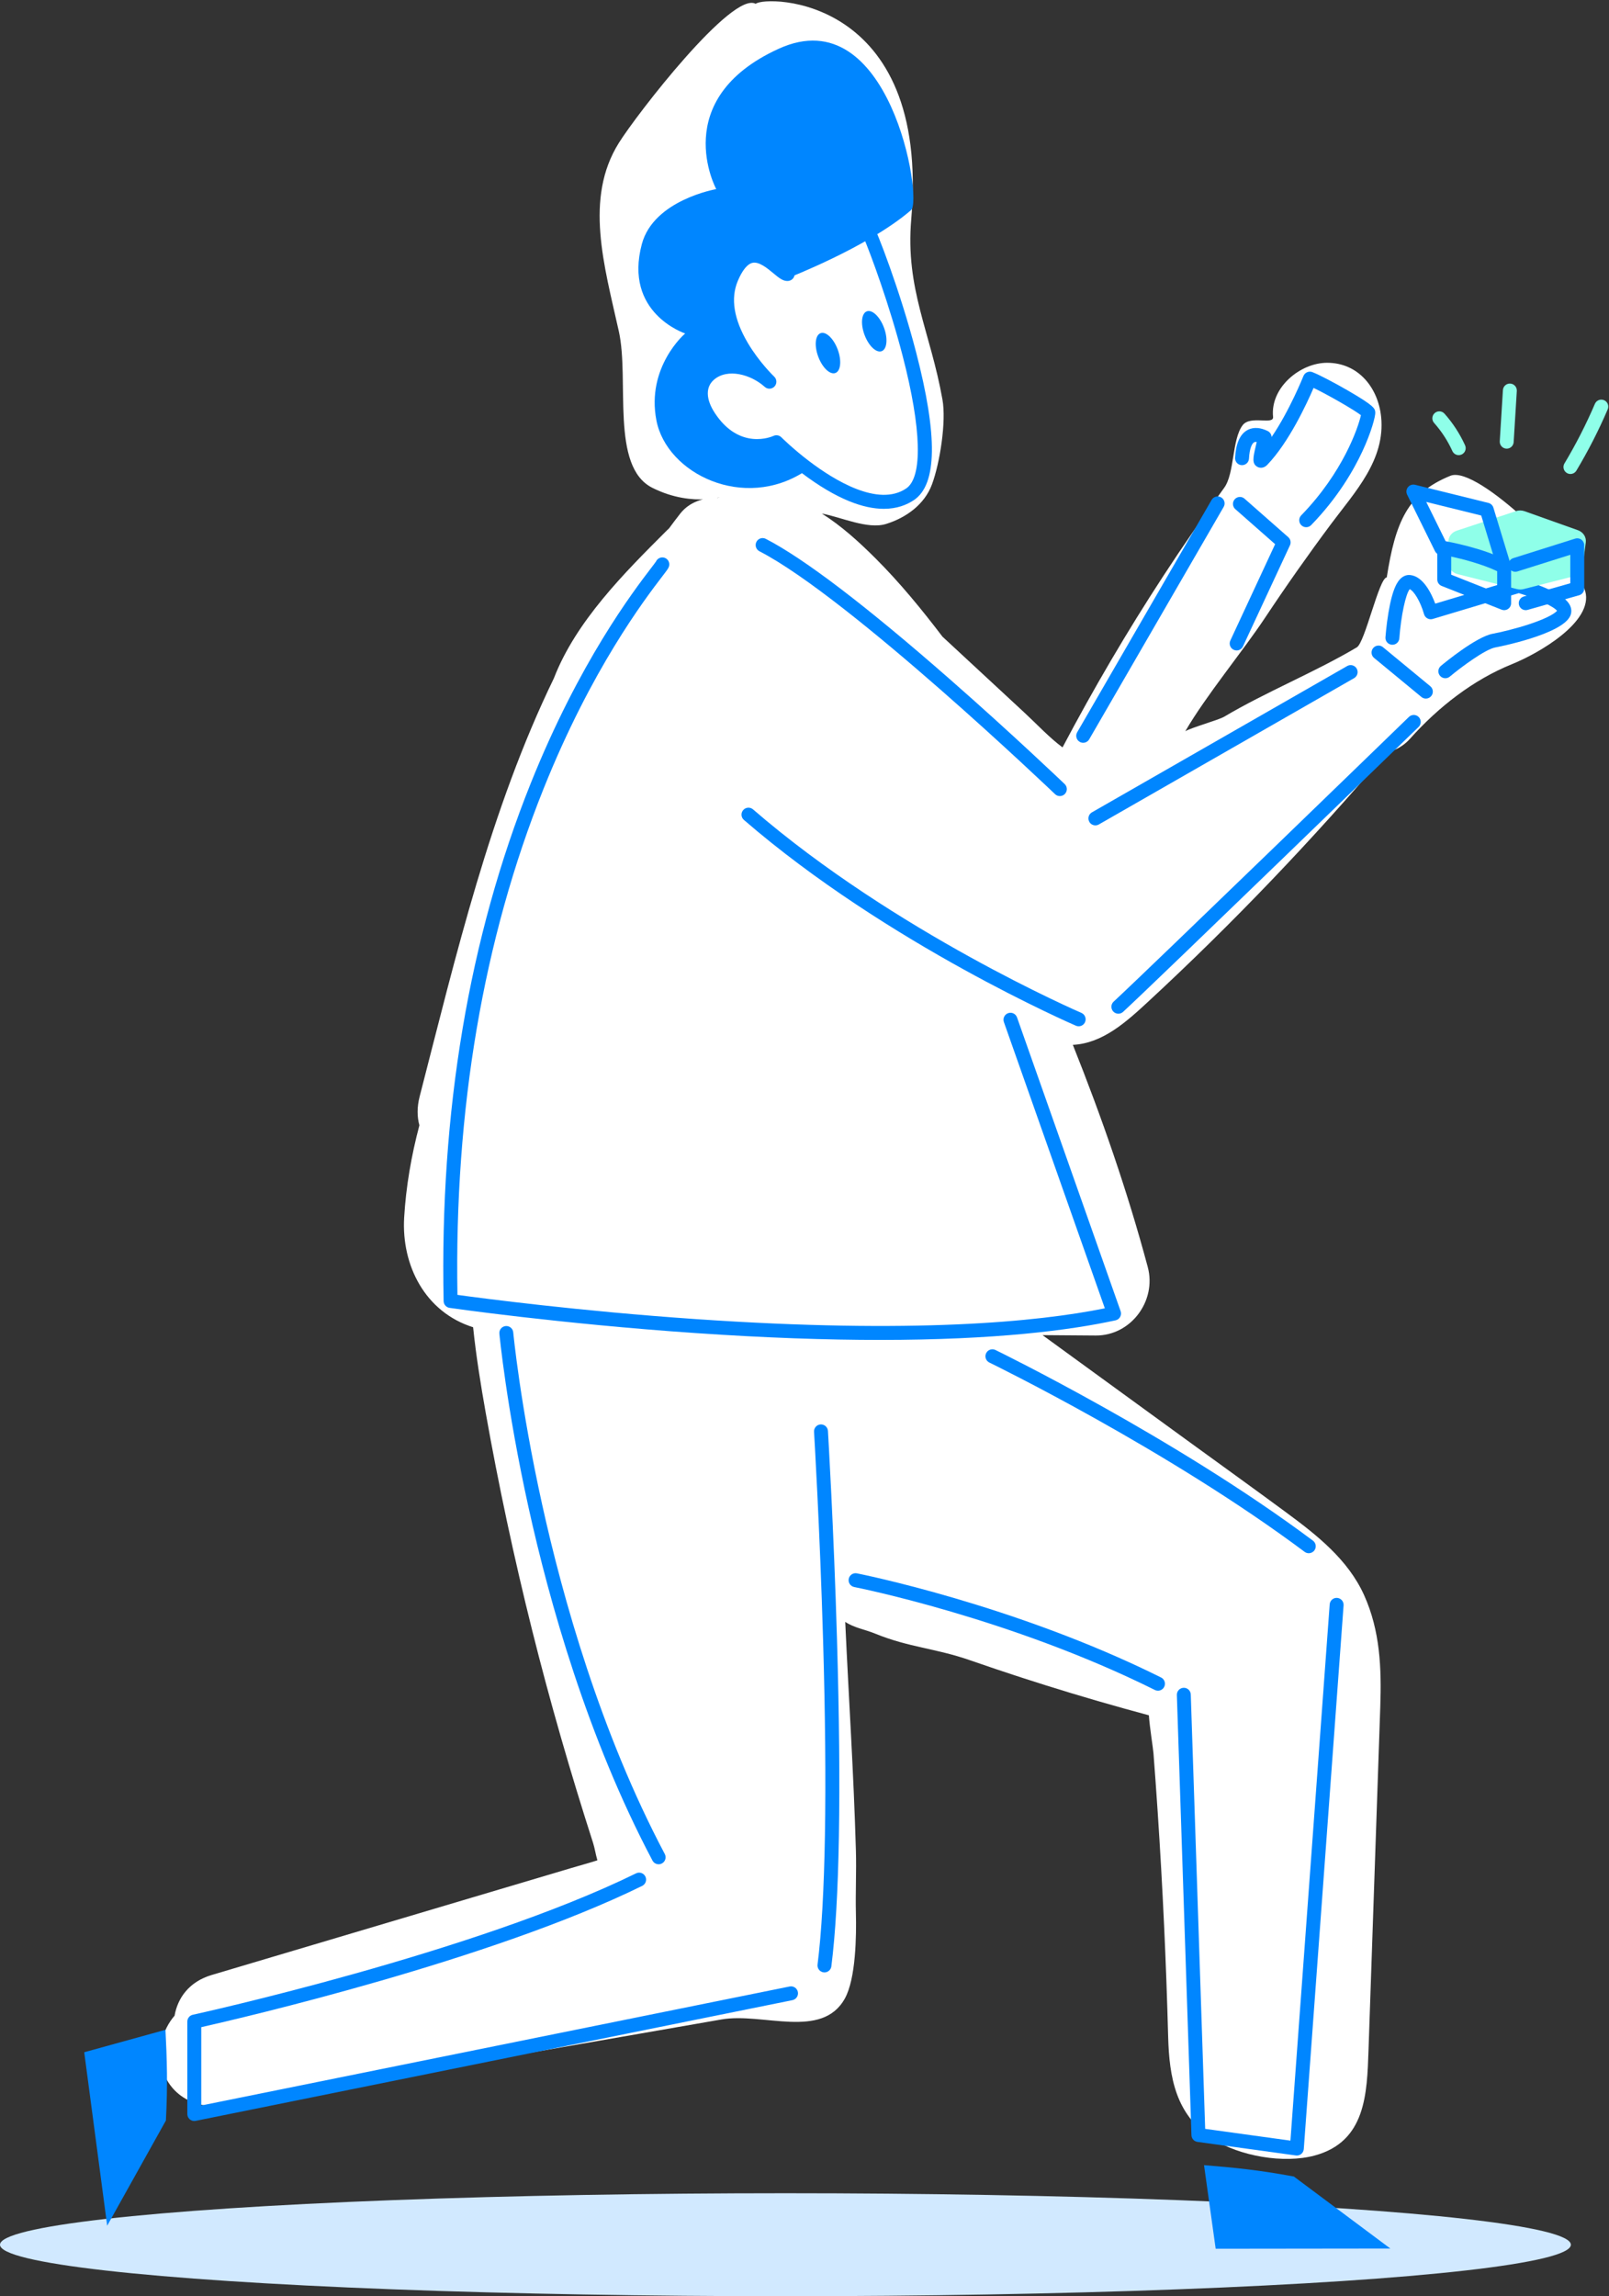 <?xml version="1.0" encoding="UTF-8"?>
<svg width="422px" height="602px" viewBox="0 0 422 602" version="1.1" xmlns="http://www.w3.org/2000/svg" xmlns:xlink="http://www.w3.org/1999/xlink">
    <rect x="0" y="0" width="422" height="602" fill="#333333" stroke="none"/>
    <!-- Generator: sketchtool 61 (101010) - https://sketch.com -->
    <title>68073C5C-0006-4F42-8C6E-4E6797F0AED5</title>
    <desc>Created with sketchtool.</desc>
    <g id="Landing---Design" stroke="none" stroke-width="1" fill="none" fill-rule="evenodd">
        <g id="01-Home" transform="translate(-63, -3745)">
            <g id="Subscribe" transform="translate(-122, 3745)">
                <g id="subs-Illustration" transform="translate(185, 0)">
                    <ellipse id="Oval" fill="#D1E9FF" cx="206" cy="588.5" rx="206" ry="13.5"></ellipse>
                    <path d="M415.774,155.012 C413.924,148.279 387.561,121.845 380.423,124.728 C369.074,129.313 365.958,137.053 363.712,151.373 C361.682,151.507 358.022,168.426 355.863,169.71 C344.965,176.188 331.971,181.421 321.073,187.899 C319.6,188.775 312.408,190.763 310.868,191.715 C316.342,182.311 325.8,170.975 331.824,161.908 C337.362,153.572 343.126,145.387 349.108,137.365 C355.34,129.008 363.385,120.571 362.234,109.288 C361.457,101.671 356.277,95.11 348.064,95.11 C341.004,95.11 333.112,101.623 333.894,109.288 C334.121,111.509 327.959,108.805 325.92,111.468 C323.082,115.176 323.825,124.113 321.073,127.887 C315.572,135.435 310.262,143.122 305.15,150.94 C295.616,165.515 286.813,180.548 278.676,195.944 C275.223,193.393 272.084,189.988 268.689,186.84 C261.521,180.197 254.353,173.553 247.184,166.909 C241.706,159.718 235.985,152.724 229.586,146.345 C225.324,142.096 220.707,137.889 215.553,134.64 C220.534,135.537 227.547,138.872 232.399,137.365 C237.697,135.719 242.475,132.232 244.414,127.042 C246.531,121.377 248.207,110.525 247.184,104.767 C244.026,86.965 237.429,75.79 238.995,57.511 C244.026,-1.234 200.899,-1.234 198.188,1 C192.085,-2.418 167.066,29.858 162.301,37.48 C153.223,52.002 158.46,69.605 162.301,86.846 C165.146,99.617 160.014,122.319 171.09,127.887 C182.167,133.454 191.238,129.475 188.249,130.521 C184.497,130.411 180.78,131.639 178.427,134.628 C177.419,135.908 176.443,137.207 175.481,138.516 C175.287,138.702 175.085,138.88 174.894,139.071 C163.733,150.208 151.048,162.878 145.269,177.822 C128.552,212.252 119.622,250.407 110.063,287.476 C109.342,290.276 109.388,292.808 109.995,295.022 C107.879,302.992 106.476,311.103 106.001,319.189 C105.259,331.8 111.551,344.028 124.076,347.961 C124.08,347.962 124.083,347.963 124.086,347.963 C124.857,355.409 126.053,362.854 127.379,370.325 C130.771,389.429 134.829,408.415 139.527,427.239 C144.226,446.068 149.613,464.711 155.557,483.183 C155.97,484.466 156.233,486.211 156.683,487.716 C154.472,488.43 152.215,489.032 149.992,489.693 C140.406,492.543 130.818,495.393 121.232,498.244 C99.319,504.759 77.406,511.275 55.494,517.79 C49.635,519.532 46.594,523.78 45.788,528.452 C42.598,532.097 41.216,537.572 42.445,542.048 C44.636,550.024 52.31,553.267 59.877,551.951 C102.991,544.448 146.105,536.943 189.22,529.44 C200.08,527.55 215.538,534.789 221.577,523.961 C224.493,518.732 224.622,507.394 224.481,501.616 C224.35,496.192 224.637,490.62 224.481,485.195 C223.882,464.379 222.639,446.012 221.681,425.21 C224.152,426.826 226.597,427.09 229.586,428.308 C238.468,431.926 245.36,432.112 254.414,435.266 C263.216,438.331 272.081,441.214 281.003,443.909 C285.629,445.306 290.27,446.654 294.925,447.949 C296.921,448.504 298.919,449.048 300.918,449.588 C301.062,449.628 301.189,449.662 301.322,449.696 C301.545,452.982 302.415,458.206 302.528,459.67 C302.914,464.685 303.276,469.703 303.611,474.722 C304.281,484.761 304.849,494.806 305.315,504.856 C305.764,514.547 306.119,524.243 306.377,533.941 C306.664,544.663 308.362,554.467 318.052,560.737 C325.043,565.26 336.671,567.311 344.793,565.115 C358.22,561.486 358.535,548.953 358.929,537.433 C359.622,517.204 360.316,496.974 361.008,476.745 C361.342,466.992 361.681,457.239 362.011,447.485 C362.351,437.375 361.994,427.56 357.768,418.199 C353.538,408.829 345.328,402.41 337.274,396.472 C328.514,390.012 319.669,383.664 310.868,377.262 C298.388,368.185 285.909,359.108 273.428,350.031 C278.074,350.065 282.721,350.099 287.366,350.133 C296.631,350.2 303.397,341.023 301.03,332.186 C295.72,312.357 288.987,292.974 281.382,273.928 C289.196,273.541 295.366,267.948 301.213,262.538 C323.33,242.07 344.163,220.254 363.712,197.322 C366.017,196.724 368.153,195.538 369.805,193.687 C377.268,185.326 386.426,178.213 396.544,174.125 C403.636,171.263 417.968,163.003 415.774,155.012 Z" id="Path" fill="#FFFFFF" fill-rule="nonzero"></path>
                    <g id="Group" transform="translate(22, 10)" fill-rule="nonzero">
                        <path d="M21.399,522.149 C21.79,529.985 22.012,536.579 21.512,545.935 L6.112,573.518 L0.092,528.036 L21.399,522.149 Z" id="Path" fill="#0086FF"></path>
                        <path d="M293.786,557.636 C301.596,558.267 308.153,558.907 317.352,560.621 L342.658,579.502 L296.84,579.556 L293.786,557.636 Z" id="Path" fill="#0086FF"></path>
                        <path d="M209.804,123.399 C204.641,123.399 197.607,121.077 188.175,113.936 C188.148,113.917 188.122,113.899 188.094,113.878 C184.88,111.441 182.405,109.194 181.183,108.04 C177.971,109.016 169.143,110.495 162.442,100.31 C159.768,96.247 158.482,90.556 162.886,86.764 C165.008,84.937 168.097,84.051 171.366,84.335 C171.841,84.376 172.315,84.441 172.788,84.53 C168.786,78.761 164.739,70.202 168.166,62.161 C169.852,58.204 171.909,55.98 174.453,55.364 C177.971,54.511 181.109,57.118 183.186,58.842 C183.245,58.891 183.307,58.942 183.37,58.995 C183.578,58.864 183.812,58.776 184.059,58.737 C184.089,58.73 184.674,58.581 187.125,57.425 C187.147,57.416 187.169,57.406 187.19,57.396 C190.249,56.097 194.51,53.557 199.446,50.616 C201.005,49.687 202.618,48.726 204.264,47.762 C204.686,47.514 205.189,47.446 205.662,47.575 C206.133,47.703 206.535,48.014 206.776,48.44 C208.014,50.629 214.064,66.15 218.275,82.373 C223.97,104.314 223.79,116.978 217.724,121.087 C215.798,122.389 213.207,123.399 209.804,123.399 Z M190.224,110.904 C190.251,110.923 190.277,110.941 190.303,110.961 C196.618,115.753 208.309,123.047 215.675,118.055 C220.045,115.094 219.704,102.422 214.737,83.29 C211.267,69.92 206.429,56.749 204.38,51.934 C203.339,52.55 202.314,53.161 201.313,53.758 C196.28,56.757 191.931,59.348 188.65,60.747 C187.689,61.2 186.965,61.524 186.409,61.756 C186.426,62.159 186.309,62.559 186.074,62.892 C185.786,63.299 185.342,63.571 184.849,63.643 C183.491,63.845 182.383,62.925 180.855,61.656 C179.25,60.323 177.052,58.494 175.314,58.918 C174.006,59.236 172.696,60.853 171.527,63.596 C169.568,68.193 170.449,73.688 174.146,79.932 C177.123,84.959 180.9,88.598 181.059,88.751 C181.781,89.441 181.815,90.584 181.136,91.317 C180.458,92.05 179.316,92.101 178.575,91.431 C174.933,88.147 168.81,86.488 165.268,89.537 C163.02,91.472 163.103,94.665 165.492,98.297 C172.013,108.206 180.508,104.446 180.867,104.28 C181.562,103.96 182.391,104.104 182.931,104.645 C182.959,104.676 185.927,107.637 190.224,110.904 Z" id="Shape" fill="#0086FF"></path>
                        <path d="M216.959,45.079 C213.946,47.679 210.214,50.166 206.373,52.421 C199.528,56.429 192.32,59.681 188.147,61.454 C186.038,62.354 184.702,62.871 184.583,62.919 C184.577,62.92 184.574,62.921 184.574,62.921 C182.426,63.236 175.25,51.268 169.838,63.966 C164.558,76.353 179.074,90.478 179.788,91.161 C170.28,82.584 156.442,88.97 163.958,100.392 C171.481,111.826 181.628,107.027 181.628,107.027 C181.628,107.027 184.686,110.093 189.188,113.508 C173.15,124.08 152.876,114.218 150.161,100.221 C147.461,86.298 157.542,77.501 157.716,77.439 C157.447,77.33 141.534,72.011 146.337,53.999 C149.428,42.407 165.85,39.581 165.85,39.581 C165.85,39.581 153.129,16.048 182.243,2.777 C211.358,-10.495 220.085,42.383 216.959,45.079 Z" id="Path" fill="#0086FF"></path>
                        <ellipse id="Oval" fill="#0086FF" transform="translate(207.292, 76.846) rotate(-20.481) translate(-207.292, -76.846) " cx="207.292" cy="76.846" rx="2.721" ry="5.572"></ellipse>
                        <ellipse id="Oval" fill="#0086FF" transform="translate(195.157, 82.569) rotate(-20.481) translate(-195.157, -82.569) " cx="195.157" cy="82.569" rx="2.721" ry="5.572"></ellipse>
                        <path d="M262.091,184.734 C261.78,184.734 261.464,184.655 261.177,184.488 C260.305,183.982 260.007,182.862 260.513,181.988 L295.776,121.062 C296.281,120.188 297.399,119.889 298.272,120.397 C299.145,120.903 299.443,122.023 298.936,122.896 L263.673,183.823 C263.333,184.407 262.72,184.734 262.091,184.734 Z" id="Path" fill="#0086FF"></path>
                        <path d="M302.341,160.53 C302.083,160.53 301.82,160.475 301.571,160.358 C300.656,159.932 300.261,158.843 300.687,157.928 L312.433,132.668 L301.993,123.484 C301.235,122.818 301.161,121.662 301.827,120.903 C302.493,120.145 303.647,120.069 304.405,120.736 L315.872,130.825 C316.481,131.36 316.665,132.235 316.322,132.971 L303.997,159.474 C303.688,160.138 303.029,160.53 302.341,160.53 Z" id="Path" fill="#0086FF"></path>
                        <path d="M260.906,259.062 C260.666,259.062 260.422,259.014 260.188,258.913 C259.698,258.704 210.782,237.54 173.109,204.96 C172.346,204.301 172.262,203.146 172.921,202.381 C173.58,201.617 174.733,201.532 175.497,202.193 C212.745,234.404 261.141,255.343 261.626,255.551 C262.552,255.949 262.983,257.023 262.585,257.953 C262.29,258.646 261.615,259.062 260.906,259.062 Z" id="Path" fill="#0086FF"></path>
                        <path d="M255.975,198.709 C255.521,198.709 255.067,198.541 254.713,198.202 C254.176,197.688 200.777,146.697 177.178,134.523 C176.282,134.061 175.929,132.958 176.391,132.059 C176.853,131.161 177.954,130.809 178.851,131.271 C188.982,136.497 205.262,148.914 227.239,168.176 C243.557,182.478 257.103,195.428 257.238,195.557 C257.966,196.255 257.992,197.412 257.295,198.143 C256.937,198.519 256.457,198.709 255.975,198.709 Z" id="Path" fill="#0086FF"></path>
                        <path d="M351.967,173.148 C351.559,173.148 351.147,173.011 350.807,172.731 L338.387,162.489 C337.608,161.847 337.497,160.694 338.139,159.914 C338.78,159.135 339.931,159.023 340.71,159.666 L353.13,169.908 C353.909,170.55 354.02,171.703 353.379,172.482 C353.017,172.921 352.494,173.148 351.967,173.148 Z" id="Path" fill="#0086FF"></path>
                        <path d="M271.318,255.769 C270.825,255.769 270.335,255.572 269.975,255.181 C269.291,254.439 269.337,253.282 270.078,252.597 C279.452,243.933 346.846,178.612 347.526,177.953 C348.25,177.251 349.407,177.269 350.108,177.995 C350.81,178.722 350.791,179.879 350.066,180.581 C349.386,181.24 281.959,246.592 272.555,255.285 C272.205,255.609 271.761,255.769 271.318,255.769 Z" id="Path" fill="#0086FF"></path>
                        <path d="M265.293,206.39 C264.659,206.39 264.043,206.06 263.706,205.47 C263.205,204.593 263.509,203.475 264.384,202.973 L331.337,164.611 C332.213,164.109 333.328,164.413 333.83,165.29 C334.331,166.167 334.027,167.285 333.152,167.786 L266.199,206.149 C265.911,206.313 265.6,206.39 265.293,206.39 Z" id="Path" fill="#0086FF"></path>
                        <path d="M208.796,341.287 C194.995,341.287 178.945,340.763 160.318,339.484 C124.738,337.038 96.199,332.926 95.916,332.884 C95.031,332.756 94.37,332.006 94.352,331.112 C93.321,281.422 101.002,235.762 117.18,195.4 C129.95,163.542 144.117,145.009 148.772,138.92 C149.348,138.166 149.895,137.451 150.052,137.205 C150.431,136.368 151.386,135.933 152.279,136.223 C153.239,136.535 153.764,137.568 153.452,138.528 C153.29,139.028 152.979,139.434 151.672,141.143 C147.093,147.135 133.154,165.367 120.571,196.762 C104.745,236.244 97.145,280.888 97.975,329.478 C104.351,330.356 129.828,333.721 160.597,335.834 C217.495,339.742 250.089,336.568 267.771,333.002 L241.296,257.954 C240.96,257.002 241.459,255.957 242.41,255.62 C243.361,255.283 244.405,255.782 244.741,256.736 L271.911,333.756 C272.085,334.251 272.04,334.797 271.784,335.256 C271.529,335.716 271.089,336.042 270.576,336.153 C258.61,338.752 239.151,341.287 208.796,341.287 Z" id="Shape" fill="#0086FF"></path>
                        <path d="M321.259,397.209 C320.879,397.209 320.495,397.091 320.167,396.846 C284.239,370.004 237.948,347.441 237.484,347.216 C236.576,346.775 236.197,345.681 236.637,344.773 C237.077,343.863 238.17,343.485 239.077,343.925 C239.543,344.15 286.138,366.861 322.352,393.914 C323.16,394.518 323.327,395.665 322.724,396.474 C322.365,396.956 321.815,397.209 321.259,397.209 Z" id="Path" fill="#0086FF"></path>
                        <path d="M318.128,555.115 C318.045,555.115 317.962,555.109 317.878,555.097 L292.063,551.537 C291.182,551.416 290.516,550.677 290.487,549.786 L286.661,434.379 C286.627,433.369 287.418,432.524 288.425,432.49 C289.446,432.447 290.278,433.248 290.312,434.257 L294.087,548.123 L316.448,551.206 L326.745,410.61 C326.818,409.603 327.69,408.838 328.7,408.92 C329.706,408.994 330.462,409.87 330.388,410.877 L319.95,553.42 C319.913,553.924 319.67,554.39 319.278,554.708 C318.95,554.973 318.544,555.115 318.128,555.115 Z" id="Path" fill="#0086FF"></path>
                        <path d="M281.707,433.252 C281.433,433.252 281.157,433.191 280.895,433.06 C242.94,414.168 202.45,406.151 202.045,406.072 C201.055,405.879 200.408,404.92 200.601,403.928 C200.793,402.937 201.753,402.29 202.742,402.482 C203.151,402.562 244.127,410.675 282.52,429.785 C283.423,430.234 283.791,431.333 283.342,432.237 C283.024,432.879 282.379,433.252 281.707,433.252 Z" id="Path" fill="#0086FF"></path>
                        <path d="M150.743,478.755 C150.089,478.755 149.456,478.402 149.128,477.782 C132.022,445.479 122.016,409.646 116.635,385.275 C110.806,358.878 108.991,339.832 108.973,339.643 C108.879,338.637 109.618,337.745 110.622,337.651 C111.628,337.559 112.517,338.297 112.61,339.303 C112.628,339.49 114.428,358.355 120.215,384.543 C125.547,408.677 135.451,444.146 152.356,476.069 C152.829,476.962 152.489,478.069 151.598,478.541 C151.325,478.686 151.032,478.755 150.743,478.755 Z" id="Path" fill="#0086FF"></path>
                        <path d="M194.238,507.104 C194.162,507.104 194.083,507.099 194.006,507.089 C193.005,506.961 192.297,506.046 192.424,505.044 C194.51,488.573 195.014,459.211 193.88,420.132 C193.022,390.565 191.519,365.626 191.503,365.378 C191.442,364.369 192.209,363.502 193.215,363.441 C194.219,363.381 195.088,364.147 195.15,365.155 C195.165,365.404 196.671,390.401 197.53,420.025 C198.686,459.851 198.187,488.61 196.047,505.503 C195.931,506.429 195.144,507.104 194.238,507.104 Z" id="Path" fill="#0086FF"></path>
                        <path d="M28.957,546.06 C28.539,546.06 28.129,545.916 27.8,545.647 C27.377,545.3 27.131,544.78 27.131,544.231 L27.131,519.997 C27.131,519.137 27.73,518.393 28.568,518.21 C29.301,518.051 102.309,502.009 144.823,481.135 C145.728,480.69 146.823,481.065 147.267,481.971 C147.711,482.879 147.337,483.974 146.432,484.419 C106.848,503.853 41.301,519.088 30.784,521.462 L30.784,541.995 L185.108,510.796 C186.096,510.597 187.06,511.236 187.26,512.227 C187.46,513.217 186.82,514.181 185.831,514.382 L29.32,546.023 C29.199,546.048 29.078,546.06 28.957,546.06 Z" id="Path" fill="#0086FF"></path>
                        <path d="M357.071,167.818 C356.547,167.818 356.027,167.594 355.667,167.16 C355.021,166.385 355.126,165.231 355.901,164.584 C356.837,163.804 365.164,156.937 369.529,156.142 C371.405,155.801 375.579,154.828 379.398,153.546 C384.492,151.836 385.979,150.587 386.378,150.138 C385.516,148.986 381.005,146.896 376.346,145.504 L353.772,152.274 C353.304,152.414 352.799,152.361 352.37,152.125 C351.942,151.89 351.625,151.493 351.491,151.023 C350.494,147.535 348.796,144.921 347.736,144.464 C346.682,145.694 345.44,151.498 345.011,157.343 C344.937,158.349 344.064,159.11 343.056,159.033 C342.05,158.959 341.294,158.083 341.368,157.076 C341.377,156.949 341.601,153.931 342.16,150.588 C343.248,144.077 344.612,142.289 345.545,141.511 C346.424,140.776 347.303,140.696 347.883,140.759 C351.284,141.125 353.431,145.577 354.424,148.26 L375.815,141.845 C376.15,141.745 376.506,141.743 376.841,141.839 C376.951,141.87 379.57,142.624 382.401,143.763 C387.98,146.006 389.293,147.698 389.796,148.775 C390.205,149.652 390.224,150.599 389.85,151.443 C387.633,156.435 370.356,159.709 370.183,159.741 C367.6,160.211 361.486,164.685 358.239,167.394 C357.897,167.678 357.484,167.818 357.071,167.818 Z" id="Path" fill="#0086FF"></path>
                        <path d="M320.579,128.219 C320.12,128.219 319.66,128.047 319.305,127.7 C318.583,126.996 318.568,125.838 319.271,125.113 C330.22,113.86 334.221,102.114 334.939,98.847 C333,97.363 326.275,93.508 322.516,91.698 C320.756,95.788 316.04,105.971 310.398,111.839 C309.238,113.044 308.115,112.575 307.8,112.403 C306.278,111.575 306.66,109.937 307.353,106.962 C307.436,106.604 307.524,106.228 307.603,105.869 C307.341,105.838 307.09,105.86 306.898,105.973 C306.352,106.296 305.718,107.581 305.579,110.222 C305.525,111.231 304.666,112.002 303.659,111.952 C302.651,111.899 301.878,111.038 301.931,110.029 C302.125,106.352 303.173,103.927 305.043,102.823 C306.089,102.205 307.881,101.734 310.48,103 C311.093,103.299 311.483,103.911 311.507,104.58 C316.272,97.563 319.808,88.703 319.852,88.591 C320.222,87.656 321.277,87.197 322.213,87.561 C324.183,88.33 328.337,90.556 331.363,92.3 C338.536,96.433 338.604,97.116 338.695,98.06 C338.796,99.081 337.652,103.325 335.322,108.329 C333.073,113.162 328.916,120.438 321.887,127.664 C321.53,128.035 321.055,128.219 320.579,128.219 Z" id="Path" fill="#0086FF"></path>
                        <g transform="translate(346.436, 90.52)">
                            <path d="M13.606,38.619 C17.634,37.293 26.129,34.486 29.179,33.478 C29.905,33.238 30.694,33.248 31.413,33.504 L45.417,38.487 C46.803,38.98 47.652,40.289 47.475,41.661 L46.66,48.014 C46.503,49.231 45.572,50.237 44.303,50.562 L31.151,53.924 C30.594,54.065 30.007,54.066 29.45,53.927 L13.841,49.994 C12.43,49.639 11.451,48.447 11.451,47.084 L11.451,41.46 C11.45,40.183 12.313,39.045 13.606,38.619 Z" id="Path" fill="#8FFFE9"></path>
                            <path d="M26.062,59.445 C25.836,59.445 25.608,59.403 25.391,59.318 L9.679,53.099 C8.982,52.823 8.523,52.149 8.523,51.398 L8.523,43.167 C8.523,42.627 8.761,42.116 9.174,41.768 C9.586,41.42 10.129,41.273 10.661,41.365 C11.061,41.435 20.523,43.1 26.917,46.489 C27.515,46.806 27.889,47.428 27.889,48.105 L27.889,57.616 C27.889,58.222 27.589,58.789 27.089,59.129 C26.782,59.337 26.423,59.445 26.062,59.445 Z M12.176,50.153 L24.236,54.926 L24.236,49.233 C20.194,47.305 15.031,46.018 12.176,45.398 L12.176,50.153 Z" id="Shape" fill="#0086FF"></path>
                            <path d="M31.722,59.445 C30.926,59.445 30.194,58.92 29.967,58.115 C29.691,57.143 30.255,56.132 31.226,55.856 L43.414,52.392 L43.414,44.927 L29.533,49.3 C28.568,49.605 27.546,49.068 27.243,48.105 C26.94,47.141 27.475,46.115 28.437,45.812 L44.693,40.69 C45.248,40.516 45.853,40.615 46.322,40.961 C46.79,41.305 47.068,41.853 47.068,42.435 L47.068,53.775 C47.068,54.593 46.526,55.312 45.74,55.534 L32.225,59.375 C32.056,59.422 31.888,59.445 31.722,59.445 Z" id="Path" fill="#0086FF"></path>
                            <path d="M26.061,49.934 C25.278,49.934 24.555,49.427 24.315,48.639 L20.052,34.634 L5.635,31.071 L11.2,42.357 C11.647,43.263 11.276,44.359 10.372,44.806 C9.467,45.253 8.372,44.881 7.925,43.976 L0.62,29.162 C0.305,28.524 0.389,27.76 0.833,27.206 C1.279,26.651 2.006,26.406 2.694,26.576 L21.934,31.331 C22.558,31.486 23.055,31.957 23.243,32.573 L27.809,47.571 C28.103,48.537 27.56,49.559 26.595,49.853 C26.417,49.909 26.238,49.934 26.061,49.934 Z" id="Path" fill="#0086FF"></path>
                            <path d="M14.15,18.808 C13.456,18.808 12.793,18.41 12.487,17.736 C11.266,15.05 9.654,12.569 7.693,10.364 C7.023,9.609 7.09,8.453 7.844,7.781 C8.597,7.11 9.752,7.177 10.423,7.932 C12.626,10.411 14.439,13.201 15.812,16.22 C16.23,17.14 15.824,18.224 14.906,18.643 C14.659,18.756 14.402,18.808 14.15,18.808 Z" id="Path" fill="#8FFFE9"></path>
                            <path d="M26.738,17.104 C26.7,17.104 26.661,17.103 26.623,17.101 C25.617,17.038 24.85,16.17 24.913,15.163 L25.741,1.756 C25.803,0.748 26.66,-0.02 27.676,0.044 C28.683,0.106 29.45,0.974 29.386,1.982 L28.559,15.388 C28.499,16.358 27.695,17.104 26.738,17.104 Z" id="Path" fill="#8FFFE9"></path>
                            <path d="M43.447,23.747 C43.127,23.747 42.802,23.663 42.508,23.485 C41.643,22.965 41.363,21.841 41.883,20.975 C44.884,15.973 47.57,10.717 49.867,5.356 C50.265,4.428 51.337,3.998 52.265,4.396 C53.192,4.794 53.621,5.87 53.224,6.798 C50.861,12.311 48.099,17.715 45.014,22.859 C44.672,23.43 44.066,23.747 43.447,23.747 Z" id="Path" fill="#8FFFE9"></path>
                        </g>
                    </g>
                </g>
            </g>
        </g>
    </g>
</svg>